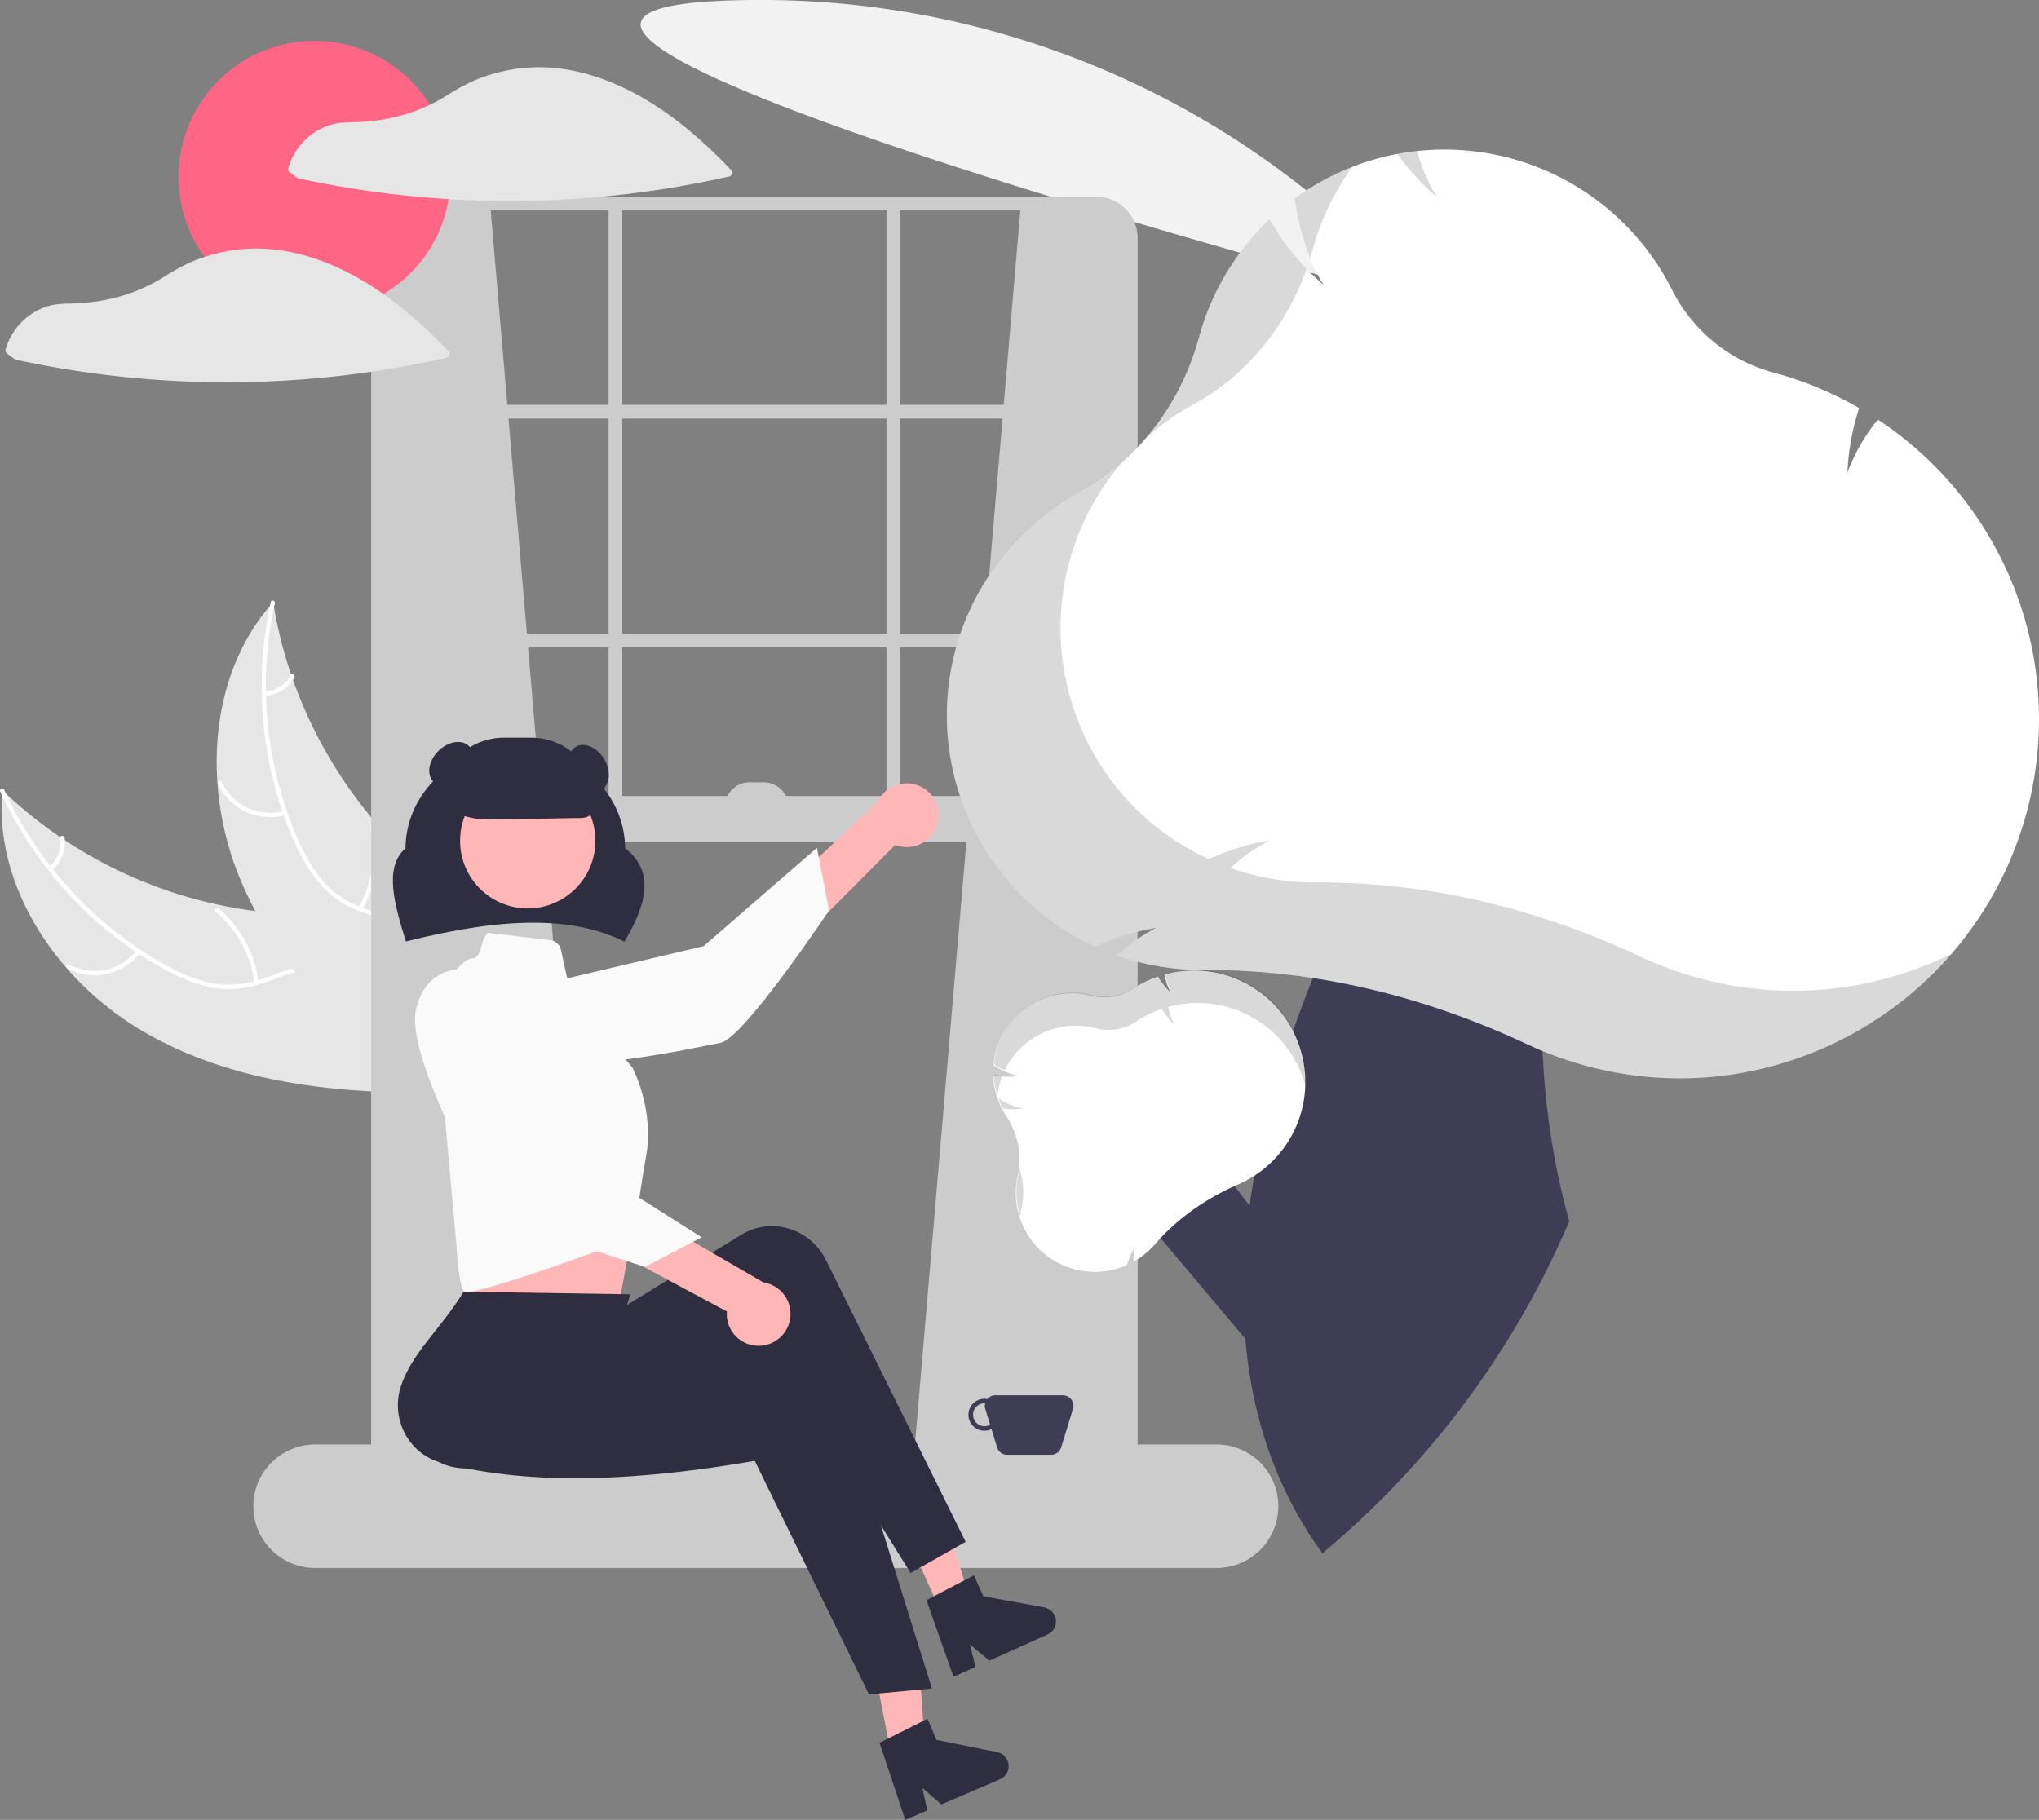 <svg xmlns="http://www.w3.org/2000/svg" width="891.213" height="795.63" viewBox="0 0 891.213 795.63">
  <rect x="0" y="0" width="891.213" height="795.63" fill="#808080" stroke="none"/>
  <g id="banner1.1" transform="translate(-51.768 0.001)">
    <path id="Path_1" data-name="Path 1" d="M512.5,52.185a382.306,382.306,0,0,1,238.77,83.25q4.77,3.78,9.42,7.73a386.737,386.737,0,0,1,42.23,41.8h.01S300.419,52.185,512.5,52.185Z" transform="translate(-128.499 -52.185)" fill="#f2f2f2"/>
    <path id="Path_2" data-name="Path 2" d="M241.856,502.516c-36.581-21.772-64.19-62.461-60.606-104.878a196.133,196.133,0,0,0,123.333,54.055c17.822,1.053,37.754.369,50.874,12.478,8.163,7.534,11.963,18.878,12.586,29.969s-1.6,22.124-3.809,33.011l.761,2.667C322.426,529.978,278.436,524.288,241.856,502.516Z" transform="translate(-128.499 -52.185)" fill="#e6e6e6"/>
    <path id="Path_3" data-name="Path 3" d="M182.142,397.593a167.641,167.641,0,0,0,69.678,76.049c6.587,3.687,13.59,6.854,21.032,8.323a41.406,41.406,0,0,0,21.723-1.721c6.534-2.2,12.963-5.214,19.919-5.791,7.332-.608,14.12,2.221,19.453,7.175,6.525,6.062,10.483,14.107,14.08,22.109,3.994,8.885,8,18.176,15.659,24.565.928.774-.328,2.168-1.254,1.4-13.322-11.116-15.5-29.732-26.146-42.824-4.969-6.109-11.809-10.757-19.935-10.634-7.106.107-13.738,3.206-20.334,5.495-6.927,2.4-13.866,3.532-21.178,2.474-7.48-1.081-14.622-3.981-21.275-7.484A162.641,162.641,0,0,1,213.065,446a170.614,170.614,0,0,1-32.71-47.836c-.5-1.1,1.29-1.66,1.787-.572Z" transform="translate(-128.499 -52.185)" fill="#fff"/>
    <path id="Path_4" data-name="Path 4" d="M241.624,468.62a25.152,25.152,0,0,1-31.817,6.956c-1.064-.571-.227-2.25.838-1.679a23.29,23.29,0,0,0,29.583-6.531c.727-.964,2.119.3,1.4,1.254Z" transform="translate(-128.499 -52.185)" fill="#fff"/>
    <path id="Path_5" data-name="Path 5" d="M291.41,481.8a48.478,48.478,0,0,0-16.879-31.036c-.925-.777.33-2.172,1.254-1.4a50.424,50.424,0,0,1,17.5,32.332c.148,1.2-1.727,1.294-1.874.1Z" transform="translate(-128.499 -52.185)" fill="#fff"/>
    <path id="Path_6" data-name="Path 6" d="M201.841,431.157a14.237,14.237,0,0,0,4.79-12.632c-.163-1.2,1.712-1.29,1.874-.1a15.954,15.954,0,0,1-5.268,13.986.97.97,0,0,1-1.325.071.943.943,0,0,1-.071-1.325Z" transform="translate(-128.499 -52.185)" fill="#fff"/>
    <path id="Path_7" data-name="Path 7" d="M299.659,315.46c.123.745.246,1.491.383,2.243a187.492,187.492,0,0,0,7.517,29.471c.243.747.5,1.5.765,2.237a197.659,197.659,0,0,0,36.584,62.908A191.963,191.963,0,0,0,365.6,432.871c10.233,8.722,22.022,17.365,28.582,28.626a32.934,32.934,0,0,1,1.871,3.621l-27.865,63.565c-.136.113-.258.232-.394.346l-1,2.589c-.4-.3-.818-.618-1.223-.917-.236-.172-.465-.359-.7-.532-.155-.12-.31-.24-.457-.339-.052-.04-.1-.08-.141-.113-.147-.1-.273-.206-.4-.3q-3.474-2.664-6.923-5.386c-.015-.006-.015-.006-.023-.027-17.484-13.872-33.964-29.326-47.574-46.789-.409-.526-.833-1.057-1.23-1.611a183.168,183.168,0,0,1-16.25-25.087,161.916,161.916,0,0,1-6.968-14.829,134.654,134.654,0,0,1-9.588-40.995c-2.043-28.075,4.916-56.49,22.949-77.632C298.727,316.522,299.182,315.995,299.659,315.46Z" transform="translate(-128.499 -52.185)" fill="#e6e6e6"/>
    <path id="Path_8" data-name="Path 8" d="M300.4,315.957a167.641,167.641,0,0,0,9.848,102.672c3.04,6.91,6.724,13.655,11.782,19.308a41.4,41.4,0,0,0,18.381,11.7c6.544,2.175,13.489,3.641,19.391,7.369,6.22,3.929,9.937,10.274,11.212,17.441,1.56,8.769-.123,17.575-2.069,26.13-2.16,9.5-4.555,19.33-2.287,29.041.275,1.177-1.567,1.534-1.841.359-3.945-16.9,5.527-33.07,4.907-49.934-.29-7.869-2.953-15.7-9.515-20.493-5.738-4.193-12.9-5.711-19.544-7.856-6.977-2.252-13.2-5.528-18.4-10.775-5.322-5.367-9.278-11.982-12.481-18.784a162.643,162.643,0,0,1-13.838-48.913,170.614,170.614,0,0,1,2.683-57.888c.26-1.176,2.029-.549,1.771.619Z" transform="translate(-128.499 -52.185)" fill="#fff"/>
    <path id="Path_9" data-name="Path 9" d="M305.132,408.481a25.151,25.151,0,0,1-29.592-13.6c-.506-1.1,1.174-1.934,1.68-.836a23.29,23.29,0,0,0,27.553,12.6c1.161-.331,1.513,1.512.359,1.841Z" transform="translate(-128.499 -52.185)" fill="#fff"/>
    <path id="Path_10" data-name="Path 10" d="M336.95,448.976a48.477,48.477,0,0,0,5.209-34.943c-.271-1.178,1.571-1.535,1.841-.359a50.424,50.424,0,0,1-5.494,36.35c-.605,1.047-2.158-.006-1.556-1.048Z" transform="translate(-128.499 -52.185)" fill="#fff"/>
    <path id="Path_11" data-name="Path 11" d="M295.923,354.616a14.237,14.237,0,0,0,11.429-7.2c.591-1.055,2.144,0,1.556,1.048a15.954,15.954,0,0,1-12.626,8,.97.97,0,0,1-1.1-.741.943.943,0,0,1,.741-1.1Z" transform="translate(-128.499 -52.185)" fill="#fff"/>
    <path id="Path_12" data-name="Path 12" d="M394.5,141.185l47,550.192-94,7.068V148.185C358.7,140.774,374.779,139.614,394.5,141.185Z" transform="translate(-128.499 -52.185)" fill="#ccc"/>
    <path id="Path_13" data-name="Path 13" d="M626.5,141.185l-47,550.192,94,7.068V148.185C662.3,140.774,646.22,139.614,626.5,141.185Z" transform="translate(-128.499 -52.185)" fill="#ccc"/>
    <path id="Path_14" data-name="Path 14" d="M659.425,721.185H360.574A18.1,18.1,0,0,1,342.5,703.11V156.26a18.1,18.1,0,0,1,18.075-18.075H659.425A18.1,18.1,0,0,1,677.5,156.26V703.11A18.1,18.1,0,0,1,659.425,721.185Zm-298.851-577A12.088,12.088,0,0,0,348.5,156.26V703.11a12.089,12.089,0,0,0,12.075,12.075H659.425A12.089,12.089,0,0,0,671.5,703.11V156.26a12.088,12.088,0,0,0-12.075-12.075Z" transform="translate(-128.499 -52.185)" fill="#ccc"/>
    <rect id="Rectangle_1" data-name="Rectangle 1" width="329" height="6" transform="translate(217 177)" fill="#ccc"/>
    <rect id="Rectangle_2" data-name="Rectangle 2" width="329" height="6" transform="translate(217 277)" fill="#ccc"/>
    <rect id="Rectangle_3" data-name="Rectangle 3" width="6" height="273" transform="translate(317.764 89)" fill="#ccc"/>
    <rect id="Rectangle_4" data-name="Rectangle 4" width="6" height="273" transform="translate(439.236 89)" fill="#ccc"/>
    <path id="Path_15" data-name="Path 15" d="M712,737.685H318a27,27,0,0,1,0-54H712a27,27,0,0,1,0,54Z" transform="translate(-128.499 -52.185)" fill="#ccc"/>
    <rect id="Rectangle_5" data-name="Rectangle 5" width="327" height="20" transform="translate(219 348)" fill="#ccc"/>
    <path id="Path_16" data-name="Path 16" d="M453.194,463.836l-.415-.2c-22.292-10.768-51.483-10.759-94.653.035l-.461.115-.138-.455c-4.567-14.974-9.74-31.934-.021-40.278.136-24.485,21.614-44.368,48-44.368s47.851,19.872,48,44.351c14.457,11.054,7.567,27.388-.068,40.4Z" transform="translate(-128.499 -52.185)" fill="#2f2e41"/>
    <path id="Path_17" data-name="Path 17" d="M590.206,411.4a13.844,13.844,0,0,1-18.647,10.147l-78.777,79.165-7.029-24.581,78.241-73.515a13.919,13.919,0,0,1,26.212,8.784Z" transform="translate(-128.499 -52.185)" fill="#ffb6b6"/>
    <path id="Path_18" data-name="Path 18" d="M395.507,487.618S388.36,503.815,406,513.8s79.273-3.812,89.274-5.738,47.356-57.828,47.356-57.828l-5.282-27.415-49.54,43Z" transform="translate(-128.499 -52.185)" fill="#fafafa"/>
    <path id="Path_19" data-name="Path 19" d="M382.5,577.185l1,19s-2.952,16.831-.524,20.463c2.409,3.614,68.15,4.07,68.15,4.07s4.344-23.417,8.085-43.913Z" transform="translate(-128.499 -52.185)" fill="#ffb6b6"/>
    <path id="Path_20" data-name="Path 20" d="M443.014,776.221l13.744-2.776-3.934-55.514-20.284,4.1Z" fill="#ffb6b6"/>
    <path id="Path_21" data-name="Path 21" d="M462.7,703.978l12.777-5.745L458.9,645.117l-18.858,8.48Z" fill="#ffb6b6"/>
    <path id="Path_22" data-name="Path 22" d="M602.33,726.235l-24.058,13.622L518.94,644.515c-41.651,28.061-82.381,41.5-123.441,48.67-13.882,2.472-28.035,1.219-30.7-12.91q-.187-.991-.3-1.993c-1.639-15.433,17.558-35.215,20-54.1l52.54-3.154,6.479,8.307,60.761-37.356c12.219-7.512,28.291-3.449,35.9,9.076q.6.992,1.118,2.033Z" transform="translate(-128.499 -52.185)" fill="#2f2e41"/>
    <path id="Path_23" data-name="Path 23" d="M587.6,790.372l-27.528,2.558L510.164,690.849c-49.5,8.512-96.19,11.239-136.579.942-13.675-3.438-22.034-17.558-18.67-31.538q.236-.98.545-1.94c4.834-14.748,17.487-25.183,27.456-41.4l72.817,1.106L447.6,646.078l70.736-9.154c14.225-1.841,27.217,8.456,29.018,23q.143,1.152.186,2.313Z" transform="translate(-128.499 -52.185)" fill="#2f2e41"/>
    <circle id="Ellipse_1" data-name="Ellipse 1" cx="29.568" cy="29.568" r="29.568" transform="translate(252.864 338.002)" fill="#ffb6b6"/>
    <path id="Path_24" data-name="Path 24" d="M393.6,460l27.111,3.19a5.532,5.532,0,0,1,4.758,4.313l4.312,19.729,26.877,31.651s9.651,18.1,6.032,38.6-5.21,35.748-5.21,35.748-72.1,27.031-74.51,23.412-3.2-20.058-3.2-20.058l-9.651-107.37s10.858-18.1,16.89-18.1C390.9,470.989,390.4,462.228,393.6,460Z" transform="translate(-128.499 -52.185)" fill="#fafafa"/>
    <ellipse id="Ellipse_2" data-name="Ellipse 2" cx="6.884" cy="8.261" rx="6.884" ry="8.261" transform="translate(322.827 531.126)" fill="#6c63ff"/>
    <path id="Path_25" data-name="Path 25" d="M564.693,814.113l20.954-10.5,3.949,9.213,26.5,5.356a6.261,6.261,0,0,1,1.227,11.892l-25.6,10.974-8.319-7.222,2.183,9.852-9.653,4.138Z" transform="translate(-128.499 -52.185)" fill="#2f2e41"/>
    <path id="Path_26" data-name="Path 26" d="M585.2,751.744l20.766-10.868,4.111,9.142,26.587,4.889a6.261,6.261,0,0,1,1.436,11.869L612.7,778.2l-8.445-7.074,2.356,9.812-9.578,4.307Z" transform="translate(-128.499 -52.185)" fill="#2f2e41"/>
    <path id="Path_27" data-name="Path 27" d="M394.039,410.48a37.838,37.838,0,0,1-21.826-6.886l-.213-.149v-.26a28.532,28.532,0,0,1,28.5-28.5h12a28.532,28.532,0,0,1,28.5,28.5,6.636,6.636,0,0,1-6.49,6.6l-39.8.686C394.488,410.479,394.263,410.48,394.039,410.48Z" transform="translate(-128.499 -52.185)" fill="#2f2e41"/>
    <ellipse id="Ellipse_3" data-name="Ellipse 3" cx="8" cy="11" rx="8" ry="11" transform="translate(296.573 330.475) rotate(-30)" fill="#2f2e41"/>
    <ellipse id="Ellipse_4" data-name="Ellipse 4" cx="11" cy="8" rx="11" ry="8" transform="translate(235.568 336.121) rotate(-45)" fill="#2f2e41"/>
    <path id="Path_28" data-name="Path 28" d="M644.838,662.185H615.325a4.57,4.57,0,0,0-3.5,1.617,7,7,0,1,0,1.806,13.173l2.448,7.954a4.611,4.611,0,0,0,4.408,3.255h19.188a4.611,4.611,0,0,0,4.407-3.255l5.163-16.777a4.612,4.612,0,0,0-4.407-5.968Zm-34.256,13.5a5,5,0,1,1,0-10c.091,0,.176.022.267.027a4.563,4.563,0,0,0,.07,2.441l2.112,6.865a4.936,4.936,0,0,1-2.449.668Z" transform="translate(-128.499 -52.185)" fill="#3f3d56"/>
    <path id="Path_29" data-name="Path 29" d="M513.052,640.478a13.844,13.844,0,0,1-15.07-14.951l-98.439-52.752,21.531-13.786,92.873,53.858a13.919,13.919,0,0,1-.895,27.63Z" transform="translate(-128.499 -52.185)" fill="#ffb6b6"/>
    <path id="Path_30" data-name="Path 30" d="M384.182,475.832s-17.566-2.2-22.075,17.56,26.4,74.846,31.111,83.874S462.2,606.039,462.2,606.039l24.747-12.926L431.538,558Z" transform="translate(-128.499 -52.185)" fill="#fafafa"/>
    <path id="Path_31" data-name="Path 31" d="M379.5,342h6a11,11,0,0,1,11,11h-28a11,11,0,0,1,11-11Z" fill="#ccc"/>
    <circle id="Ellipse_5" data-name="Ellipse 5" cx="59.442" cy="59.442" r="59.442" transform="translate(129.8 17.882)" fill="#ff6584"/>
    <path id="Path_32" data-name="Path 32" d="M499.738,126.411c-15.731-16.5-34-31.557-55.63-39.513a89.414,89.414,0,0,0-18.633-4.682c-.051-.007-.1,0-.15,0a2.749,2.749,0,0,0-.314-.062,71.725,71.725,0,0,0-26.622,1.607,73.555,73.555,0,0,0-12.4,4.318,108.4,108.4,0,0,0-11.631,6.592,75.652,75.652,0,0,1-25.7,9.589,86.468,86.468,0,0,1-13.8,1.355c-4.018.081-7.807.22-11.613,1.672a27.874,27.874,0,0,0-16.976,18.381,1.807,1.807,0,0,0,.8,1.974c1.03.737,2.034,1.574,3.115,2.231a9.719,9.719,0,0,0,3.043.83q2.58.544,5.167,1.057,9.529,1.888,19.138,3.343,19.442,2.943,39.094,4.146a435.3,435.3,0,0,0,78.685-2.365,436.8,436.8,0,0,0,43.655-7.551,1.764,1.764,0,0,0,.772-2.922Z" transform="translate(-128.499 -52.185)" fill="#e6e6e6"/>
    <path id="Path_33" data-name="Path 33" d="M320.562,166.155a89.415,89.415,0,0,0-18.633-4.682c-.051-.007-.1,0-.15,0a2.745,2.745,0,0,0-.314-.062,71.725,71.725,0,0,0-26.622,1.607,73.555,73.555,0,0,0-12.4,4.318,108.4,108.4,0,0,0-11.631,6.592,75.652,75.652,0,0,1-25.7,9.589,86.466,86.466,0,0,1-13.8,1.355c-4.018.081-7.807.22-11.613,1.672a27.874,27.874,0,0,0-16.975,18.381,1.807,1.807,0,0,0,.8,1.974c1.03.737,2.034,1.574,3.115,2.231a9.72,9.72,0,0,0,3.043.83q2.58.544,5.167,1.057,9.529,1.888,19.137,3.343,19.442,2.943,39.094,4.146a435.305,435.305,0,0,0,78.685-2.365,436.815,436.815,0,0,0,43.655-7.551,1.764,1.764,0,0,0,.771-2.922C360.461,189.165,342.191,174.11,320.562,166.155Z" transform="translate(-128.499 -52.185)" fill="#e6e6e6"/>
    <path id="Path_34" data-name="Path 34" d="M620.723,557.1l-45.712-60.051-36.068,20.394L615.374,608.2Z" fill="#3f3d56"/>
    <path id="Path_35" data-name="Path 35" d="M854.519,511.665a329.33,329.33,0,0,0,11.62,74.41q-2.16,5.085-4.46,10.1a378.585,378.585,0,0,1-19.46,36.94,385.537,385.537,0,0,1-74.35,89.85q-4.74,4.215-9.61,8.29c-18.51-25.52-28.5-53.68-32.45-82.66-.5-3.68-.91-7.4-1.22-11.1v-.02a236.767,236.767,0,0,1-.73-27.04c.01-.72.03-1.45.06-2.18.35-9.64,1.22-19.3,2.53-28.87v-.01c.15-1.1.3-2.2.47-3.3.48-3.3,1.02-6.6,1.61-9.88a400.2,400.2,0,0,1,14.34-55.79v-.01c.17-.53.34-1.05.53-1.57.66-1.98,1.33-3.94,2.02-5.9a3.449,3.449,0,0,1,.16-.45q1.335-3.84,2.73-7.62.375-1.05.78-2.1c1.05-2.81,2.12-5.6,3.21-8.35.34-.88.69-1.76,1.04-2.63.27-.67.53-1.34.81-2v-.01q2.385-5.895,4.83-11.56c4.57-10.62,9.27-20.61,13.85-29.82l.01-.01c19.01-38.13,36.29-62.89,36.29-62.89l64.89,21c-7.74,13.73-13.73,33.98-17.01,57.87a323.063,323.063,0,0,0-2.49,57.3Z" transform="translate(-128.499 -52.185)" fill="#3f3d56"/>
    <path id="Path_36" data-name="Path 36" d="M746.669,505.555c-.38-.89-.81-1.76-1.25-2.63a49.259,49.259,0,0,0-8.71-12c-.52-.53-1.06-1.06-1.62-1.56a48.718,48.718,0,0,0-45.48-11.26l-.04.02-.3.08.07.34a28.279,28.279,0,0,0,1.3,4.65c.15.41.32.8.49,1.19.07.18.16.34.24.52,0,0-.01.01.01.01,0,.01.01.02.01.03.19.37.37.75.57,1.11-.41-.39-.8-.79-1.18-1.2-.37-.38-.71-.78-1.05-1.18a33.146,33.146,0,0,1-3.15-4.34l-.16-.27-.28.11a49.109,49.109,0,0,0-10.72,5.25l-.36.24a21.8,21.8,0,0,1-17.51,2.86,34.719,34.719,0,0,0-27.59,4.51,34.3,34.3,0,0,0-7.18,6.26c-.18.21-.36.43-.54.64-.38.46-.74.93-1.09,1.41a34.263,34.263,0,0,0-6.67,17.23l-.02.23.19.13a29.715,29.715,0,0,0,11.24,4.68,33.628,33.628,0,0,1-7.64.19h-.01a30.947,30.947,0,0,1-3.44-.48l-.21-.04h-.01l-.26-.05.04.48a34.4,34.4,0,0,0,5.57,17.15l.1.14a1.392,1.392,0,0,1,.1.16,36,36,0,0,1,3.52,6.91,32.918,32.918,0,0,1,1.48,18.91,34.5,34.5,0,0,0,31.07,42.13c.83.07,1.67.11,2.51.11a34.478,34.478,0,0,0,13.97-2.91l.16-.06.04-.18a33.841,33.841,0,0,1,3.54-7.78,23.576,23.576,0,0,0-.74,5.87v.66l.57-.33c.49-.29.99-.6,1.44-.89a35.228,35.228,0,0,0,7.27-6.32c.83-.96,1.67-1.89,2.55-2.82l.01-.01c1.71-1.82,3.52-3.6,5.4-5.3a100.971,100.971,0,0,1,12.8-9.77,110.306,110.306,0,0,1,14.13-7.68h.01c.55-.26,1.11-.51,1.66-.75a48.741,48.741,0,0,0,7.01-3.76c.08-.05.15-.09.22-.14a48.792,48.792,0,0,0,17.92-60.5Z" transform="translate(-128.499 -52.185)" fill="#fff"/>
    <path id="Path_37" data-name="Path 37" d="M626.777,580.184a34.478,34.478,0,0,0-.619,3.684,34.929,34.929,0,0,1-.782-18.177c.208-.921.364-1.853.486-2.791A32.781,32.781,0,0,1,626.777,580.184Z" transform="translate(-128.499 -52.185)" opacity="0.15"/>
    <path id="Path_38" data-name="Path 38" d="M627.533,536.806a33.635,33.635,0,0,1-8.932.043,34.6,34.6,0,0,1-2.007-4.545,29.306,29.306,0,0,0,10.938,4.5Z" transform="translate(-128.499 -52.185)" opacity="0.15"/>
    <path id="Path_39" data-name="Path 39" d="M618.364,522.484a34.765,34.765,0,0,0-2.161,8.705,34.364,34.364,0,0,1-1.6-8.768l-.025-.48.472.092a33.4,33.4,0,0,0,3.316.452Z" transform="translate(-128.499 -52.185)" opacity="0.15"/>
    <path id="Path_40" data-name="Path 40" d="M630.217,491.738a34.632,34.632,0,0,1,27.574-4.516,21.766,21.766,0,0,0,17.52-2.855l.361-.238a48.968,48.968,0,0,1,10.714-5.262l.288-.1.157.26a33.119,33.119,0,0,0,5.376,6.725,25.4,25.4,0,0,1-2.618-7.51l-.068-.346.341-.09a48.721,48.721,0,0,1,61.116,49.7A48.729,48.729,0,0,0,691.264,492.3l-.341.09.068.346a25.4,25.4,0,0,0,2.618,7.51,33.124,33.124,0,0,1-5.376-6.725l-.157-.26-.288.1a48.963,48.963,0,0,0-10.714,5.262l-.361.238a21.766,21.766,0,0,1-17.52,2.855,34.556,34.556,0,0,0-39.8,18.426,41.873,41.873,0,0,1-4.493-2.51l-.2-.124.023-.23a34.417,34.417,0,0,1,15.49-25.539Z" transform="translate(-128.499 -52.185)" opacity="0.15"/>
    <path id="Path_41" data-name="Path 41" d="M1001.98,236.225l-.95-.63-.69.9a81.832,81.832,0,0,0-12.59,22.29,106.751,106.751,0,0,1,4.82-27.29l.3-.93-.86-.49a157.69,157.69,0,0,0-35.5-14.72l-1.35-.36a70.062,70.062,0,0,1-44.15-36.28,111.368,111.368,0,0,0-111.43-60.49h-.01c-.24.02-.49.05-.73.08-.41.04-.81.09-1.21.14-.82.11-1.62.22-2.42.34-.68.1-1.37.21-2.05.33-.36.05-.71.11-1.06.18s-.71.12-1.06.19h-.01a110.253,110.253,0,0,0-19.66,5.65h-.01v.01l-1.61.63q-2.49,1.02-4.94,2.16c-.37.17-.73.35-1.1.52-.1.05-.21.1-.31.16-1.05.5-2.09,1.02-3.12,1.57-.15.07-.3.15-.45.23l-.96.51q-3.165,1.71-6.22,3.63c-.17.1-.33.2-.5.31s-.37.24-.55.36c-.11.06-.22.14-.33.21-.31.19-.61.39-.91.6-.6.39-1.2.79-1.79,1.2-.61.41-1.21.84-1.81,1.27l-.6.43.11.74c.1.61.19,1.22.3,1.82s.2,1.19.31,1.78c.17.99.36,1.97.55,2.92.13.63.25,1.25.39,1.86q.2.945.42,1.89c.29,1.3.6,2.56.93,3.8.16.62.33,1.24.51,1.85.1.37.2.74.31,1.1l.24.75c.02.08.04.17.07.26a2.378,2.378,0,0,0,.08.25q.165.555.33,1.08c.06.19.12.38.19.56.14.43.29.87.44,1.29.16.48.33.96.5,1.43.04.12.08.23.12.35.03.09.06.18.1.27s.08.21.12.31c.17.45.34.91.52,1.36.06.16.12.33.19.49a71.634,71.634,0,0,0,5.95,11.7q-3.885-3.33-7.48-7.06a107.655,107.655,0,0,1-10.2-12.31c-.25-.34-.5-.69-.73-1.04-.47-.67-.93-1.34-1.38-2.02-.48-.7-.94-1.43-1.39-2.15-.3-.48-.6-.97-.89-1.45-.29-.46-.56-.91-.82-1.37l-.78-1.34h-.01v.01l-1.1,1.08c-.44.43-.88.86-1.31,1.29a111.134,111.134,0,0,0-28.27,48.65l-.15.55-.15.57c-.29,1.02-.58,2.01-.89,3.02v.01c-.3,1-.62,2-.96,2.98-.31.93-.63,1.85-.97,2.77q-.165.465-.36.93c-.21.6-.44,1.19-.67,1.79-.11.27-.22.55-.33.82-.27.66-.54,1.32-.81,1.97-.04.1-.09.21-.14.31-.08.2-.17.4-.25.59-.21.48-.43.97-.64,1.45-.15.31-.29.63-.43.94-.06.14-.13.28-.19.42-.37.8-.75,1.59-1.15,2.37-.45.92-.91,1.84-1.4,2.74-.43.84-.88,1.66-1.35,2.48-.81,1.45-1.66,2.89-2.54,4.29-.34.54-.68,1.08-1.03,1.62-.08.13-.16.26-.24.38-.29.47-.59.92-.9,1.38-.21.31-.42.62-.63.92-.35.54-.72,1.06-1.1,1.57-.1.16-.21.31-.32.46-.56.78-1.12,1.54-1.69,2.3-.02.01-.02.02-.03.03s-.02.01-.03.02c-.25.33-.5.66-.76.98-.34.47-.71.93-1.08,1.38-.6.76-1.23,1.53-1.87,2.28-.02.02-.03.04-.05.05a106.534,106.534,0,0,1-10.74,10.92c-.07.06-.12.12-.19.17-.54.47-1.08.94-1.64,1.4l-.69.57c-.38.32-.77.64-1.15.93a.793.793,0,0,1-.15.12c-.34.28-.67.54-1.01.8-.41.33-.82.64-1.24.95q-2.97,2.25-6.1,4.25c-.31.21-.64.42-.96.62-.19.12-.38.24-.56.34-.76.47-1.52.93-2.28,1.37s-1.54.88-2.31,1.3c-1.65.9-3.28,1.84-4.87,2.82-.8.5-1.6,1-2.39,1.51q-4.71,3.06-9.07,6.55a110.738,110.738,0,0,0-8.35,7.41q-.495.48-.99.99c-.66.65-1.3,1.31-1.91,1.97-.98,1.01-1.92,2.05-2.85,3.1a112.394,112.394,0,0,0-12.96,18.02,105.93,105.93,0,0,0-5.08,9.89c-1.15,2.53-2.2,5.12-3.15,7.74q-.945,2.625-1.77,5.3c-.27.89-.53,1.79-.78,2.69-.85,3.05-1.56,6.13-2.14,9.22q-.705,3.72-1.14,7.45c-.15,1.25-.27,2.5-.38,3.74q-.386,4.572-.395,9.152a111.31,111.31,0,0,0,3.314,27.178q.735,2.94,1.63,5.85c.3.97.62,1.93.94,2.89q1.215,3.6,2.69,7.13.885,2.115,1.86,4.2a111.617,111.617,0,0,0,15.68,24.56q1.545,1.845,3.19,3.63c.01,0,0,.01,0,.01a110.885,110.885,0,0,0,8.63,8.44h.01q1.815,1.6,3.69,3.11c.01-.01.01,0,.01,0,1.26,1.02,2.53,2,3.83,2.95q.975.705,1.98,1.41,1.965,1.395,4.01,2.69h.01q2.04,1.32,4.14,2.52c2.81,1.61,5.69,3.12,8.65,4.49l.5.23.51-.23a109.452,109.452,0,0,1,14.64-5.37c1.1-.32,2.21-.61,3.31-.89q4.17-1.035,8.4-1.74a69.1,69.1,0,0,0-7.94,4.67c-1.97,1.33-3.91,2.78-5.86,4.38-.65.53-1.3,1.08-1.95,1.64l-1.62,1.4,2.03.67c.74.24,1.48.48,2.22.7,1.01.32,2.01.61,2.99.88q3.21.9,6.46,1.59l1.58.33c1.03.2,2.07.4,3.11.58a.687.687,0,0,0,.13.02c1.08.18,2.17.35,3.25.5q3.015.435,6.03.69c.22.03.44.04.67.05.49.04.97.08,1.46.11,1.08.07,2.17.12,3.26.16.08,0,.15.01.23.01.55.02,1.1.04,1.65.05,0,0,0,.01.01,0,.55.01,1.1.02,1.65.02h3.04c.57,0,1.14.01,1.72.01.8,0,1.61.01,2.41.02.21,0,.43.01.65.01,1.28.02,2.56.05,3.84.08.08,0,.16.01.24.01,1.28.04,2.56.08,3.84.14.28.01.56.02.85.04q1.845.075,3.69.18c.35.02.71.05,1.07.07.93.05,1.87.11,2.8.18.55.03,1.09.07,1.64.12,2.22.17,4.43.36,6.65.58.74.06,1.48.14,2.22.22q2.97.315,5.96.69c.89.1,1.78.22,2.67.34.1.01.2.02.3.04,1.1.15,2.19.3,3.29.46.72.1,1.44.21,2.16.32.74.11,1.48.22,2.22.35.4.06.8.13,1.21.2.96.15,1.93.31,2.9.49a2.341,2.341,0,0,1,.26.04c2.06.36,4.13.74,6.19,1.15,1.21.23,2.41.47,3.61.72.94.19,1.88.39,2.82.59.16.03.32.07.48.11a.516.516,0,0,0,.11.02c1.42.31,2.85.63,4.27.97q7.4,1.71,14.77,3.8c1.13.31,2.26.64,3.39.97.48.14.95.28,1.42.42.98.29,1.95.58,2.93.89.86.26,1.73.53,2.59.81.54.17,1.08.34,1.62.52.84.26,1.68.53,2.51.82.71.22,1.41.45,2.11.7,1,.33,2.01.67,3.01,1.03.29.1.59.2.88.31,1.22.42,2.44.85,3.66,1.3,1.19.43,2.38.87,3.56,1.31.82.31,1.64.61,2.45.93.91.35,1.82.7,2.72,1.06,1.3.51,2.61,1.03,3.91,1.56,1.2.48,2.39.97,3.59,1.48.22.09.45.18.67.28,1.04.43,2.08.88,3.11,1.33.67.28,1.33.57,1.99.86q4.32,1.89,8.63,3.91h.01c1.8.85,3.63,1.66,5.47,2.43.43.18.86.36,1.3.53.73.31,1.47.6,2.21.9.48.19.96.38,1.45.56.71.28,1.43.55,2.15.81.76.28,1.51.56,2.28.82.27.1.54.19.82.29.89.3,1.78.6,2.68.89.09.03.18.06.28.09.94.3,1.88.6,2.83.88a1.989,1.989,0,0,0,.23.07c1.02.31,2.06.61,3.09.9,1.52.42,3.05.82,4.58,1.19.28.07.56.14.84.2.82.2,1.63.39,2.45.57.87.2,1.75.38,2.62.56s1.76.36,2.63.52c.47.09.94.18,1.4.26l1.23.21c.85.15,1.7.28,2.56.42a.2.2,0,0,1,.07.01c.97.15,1.93.29,2.9.41.93.13,1.86.24,2.79.35l.59.06c.77.09,1.54.18,2.31.25l.66.06c.76.07,1.52.14,2.28.19a3.557,3.557,0,0,0,.46.03c.68.06,1.36.11,2.04.14.48.04.95.06,1.43.09l.74.03c.66.04,1.32.06,1.99.08.81.03,1.62.05,2.42.07.97.02,1.95.03,2.92.03h.02c.95,0,1.91-.01,2.86-.03h.36l1.05-.03c.54-.01,1.08-.03,1.61-.05,1.02-.04,2.03-.09,3.04-.15.4-.02.81-.05,1.21-.07.18-.01.37-.03.55-.04.63-.04,1.25-.08,1.88-.13.65-.05,1.31-.11,1.96-.18.84-.08,1.68-.17,2.52-.26.66-.07,1.32-.15,1.97-.23a2.043,2.043,0,0,0,.26-.04c.63-.07,1.26-.15,1.88-.24.74-.1,1.47-.21,2.2-.32l.23-.03c1.26-.2,2.53-.4,3.8-.63,1.33-.24,2.66-.5,3.98-.77.49-.1.97-.21,1.46-.31.27-.06.55-.11.81-.17.41-.09.81-.18,1.21-.28.07-.01.15-.03.22-.04.56-.12,1.11-.26,1.67-.4,1.12-.27,2.22-.55,3.32-.85.49-.12.98-.25,1.45-.38.14-.04.28-.08.41-.12q3.045-.855,6.04-1.81c.88-.28,1.75-.57,2.62-.88q2.8-.96,5.56-2.02c.49-.18.98-.38,1.47-.57.72-.29,1.44-.58,2.15-.87.64-.27,1.28-.54,1.93-.82.32-.13.64-.27.96-.41.96-.42,1.92-.85,2.87-1.28.64-.3,1.27-.59,1.9-.89,1-.48,1.99-.97,2.98-1.46.25-.13.49-.26.73-.38.63-.32,1.26-.65,1.9-.97,1.01-.54,2.02-1.08,3.02-1.64.34-.18.67-.37,1.01-.56q1.65-.93,3.27-1.89,3.585-2.145,7.07-4.48c.58-.38,1.16-.78,1.73-1.17,1.08-.74,2.14-1.5,3.2-2.26.11-.08.21-.16.32-.23.53-.39,1.06-.78,1.59-1.18,1.1-.83,2.19-1.67,3.28-2.53.02-.01.05-.04.08-.06.49-.39.98-.78,1.46-1.17,1.49-1.21,2.96-2.44,4.4-3.71.71-.61,1.41-1.24,2.1-1.87.52-.47,1.04-.94,1.55-1.42,1.03-.97,2.04-1.93,3.04-2.91.5-.48.99-.98,1.49-1.48s.99-1,1.48-1.51c.17-.17.34-.35.51-.53.5-.53,1-1.07,1.5-1.6.43-.46.85-.94,1.28-1.42.72-.8,1.45-1.6,2.16-2.41a1.538,1.538,0,0,1,.12-.13c.04-.05.08-.09.11-.13h-.01a156.932,156.932,0,0,0-31.27-232.97Z" transform="translate(-128.499 -52.185)" fill="#fff"/>
    <g id="Group_1" data-name="Group 1" opacity="0.15">
      <path id="Path_42" data-name="Path 42" d="M799.572,118.217a78.6,78.6,0,0,0,8.907,20.32,108.184,108.184,0,0,1-17.443-19.049Q795.277,118.686,799.572,118.217Z" transform="translate(-128.499 -52.185)"/>
      <path id="Path_43" data-name="Path 43" d="M701.994,228.954a111.708,111.708,0,0,0-20.628,14.5A113.721,113.721,0,0,0,704.174,200.2c.053-.191.106-.383.158-.575l.149-.541a111.176,111.176,0,0,1,29.574-49.954l1.109-1.081.782,1.336a108.706,108.706,0,0,0,15.42,20.317C742.3,195.3,724.646,216.6,701.994,228.954Z" transform="translate(-128.499 -52.185)"/>
      <path id="Path_44" data-name="Path 44" d="M754.123,160.839l-.149.541c-.052.191-.1.384-.158.575-.292,1.052-.6,2.1-.923,3.137a115.874,115.874,0,0,1-6.622-25.416l-.116-.738.607-.434a112.16,112.16,0,0,1,24.6-13.373,111.427,111.427,0,0,0-17.24,35.709Z" transform="translate(-128.499 -52.185)"/>
      <path id="Path_45" data-name="Path 45" d="M652.353,267.2a100.592,100.592,0,0,0,18.278-12.831,111.147,111.147,0,0,0,37.395,173.177l.506.233.5-.228a106.631,106.631,0,0,1,26.358-8,76.173,76.173,0,0,0-15.751,10.693l-1.618,1.4,2.03.67c1.752.579,3.5,1.112,5.207,1.585a112.224,112.224,0,0,0,30.743,4.113c47.2-.3,94.769,10.61,141.382,32.434a158.829,158.829,0,0,0,24.788,9.161,156.275,156.275,0,0,0,111.1-10.423,157.132,157.132,0,0,1-160.744,48.673,158.832,158.832,0,0,1-24.788-9.161c-46.613-21.824-94.181-32.737-141.382-32.435a112.225,112.225,0,0,1-30.743-4.113c-1.7-.473-3.456-1.006-5.207-1.585l-2.03-.67L670,468.5A76.168,76.168,0,0,1,685.753,457.8a106.628,106.628,0,0,0-26.358,8l-.5.228-.506-.233a111.2,111.2,0,0,1-6.032-198.6Z" transform="translate(-128.499 -52.185)"/>
    </g>
  </g>
</svg>
